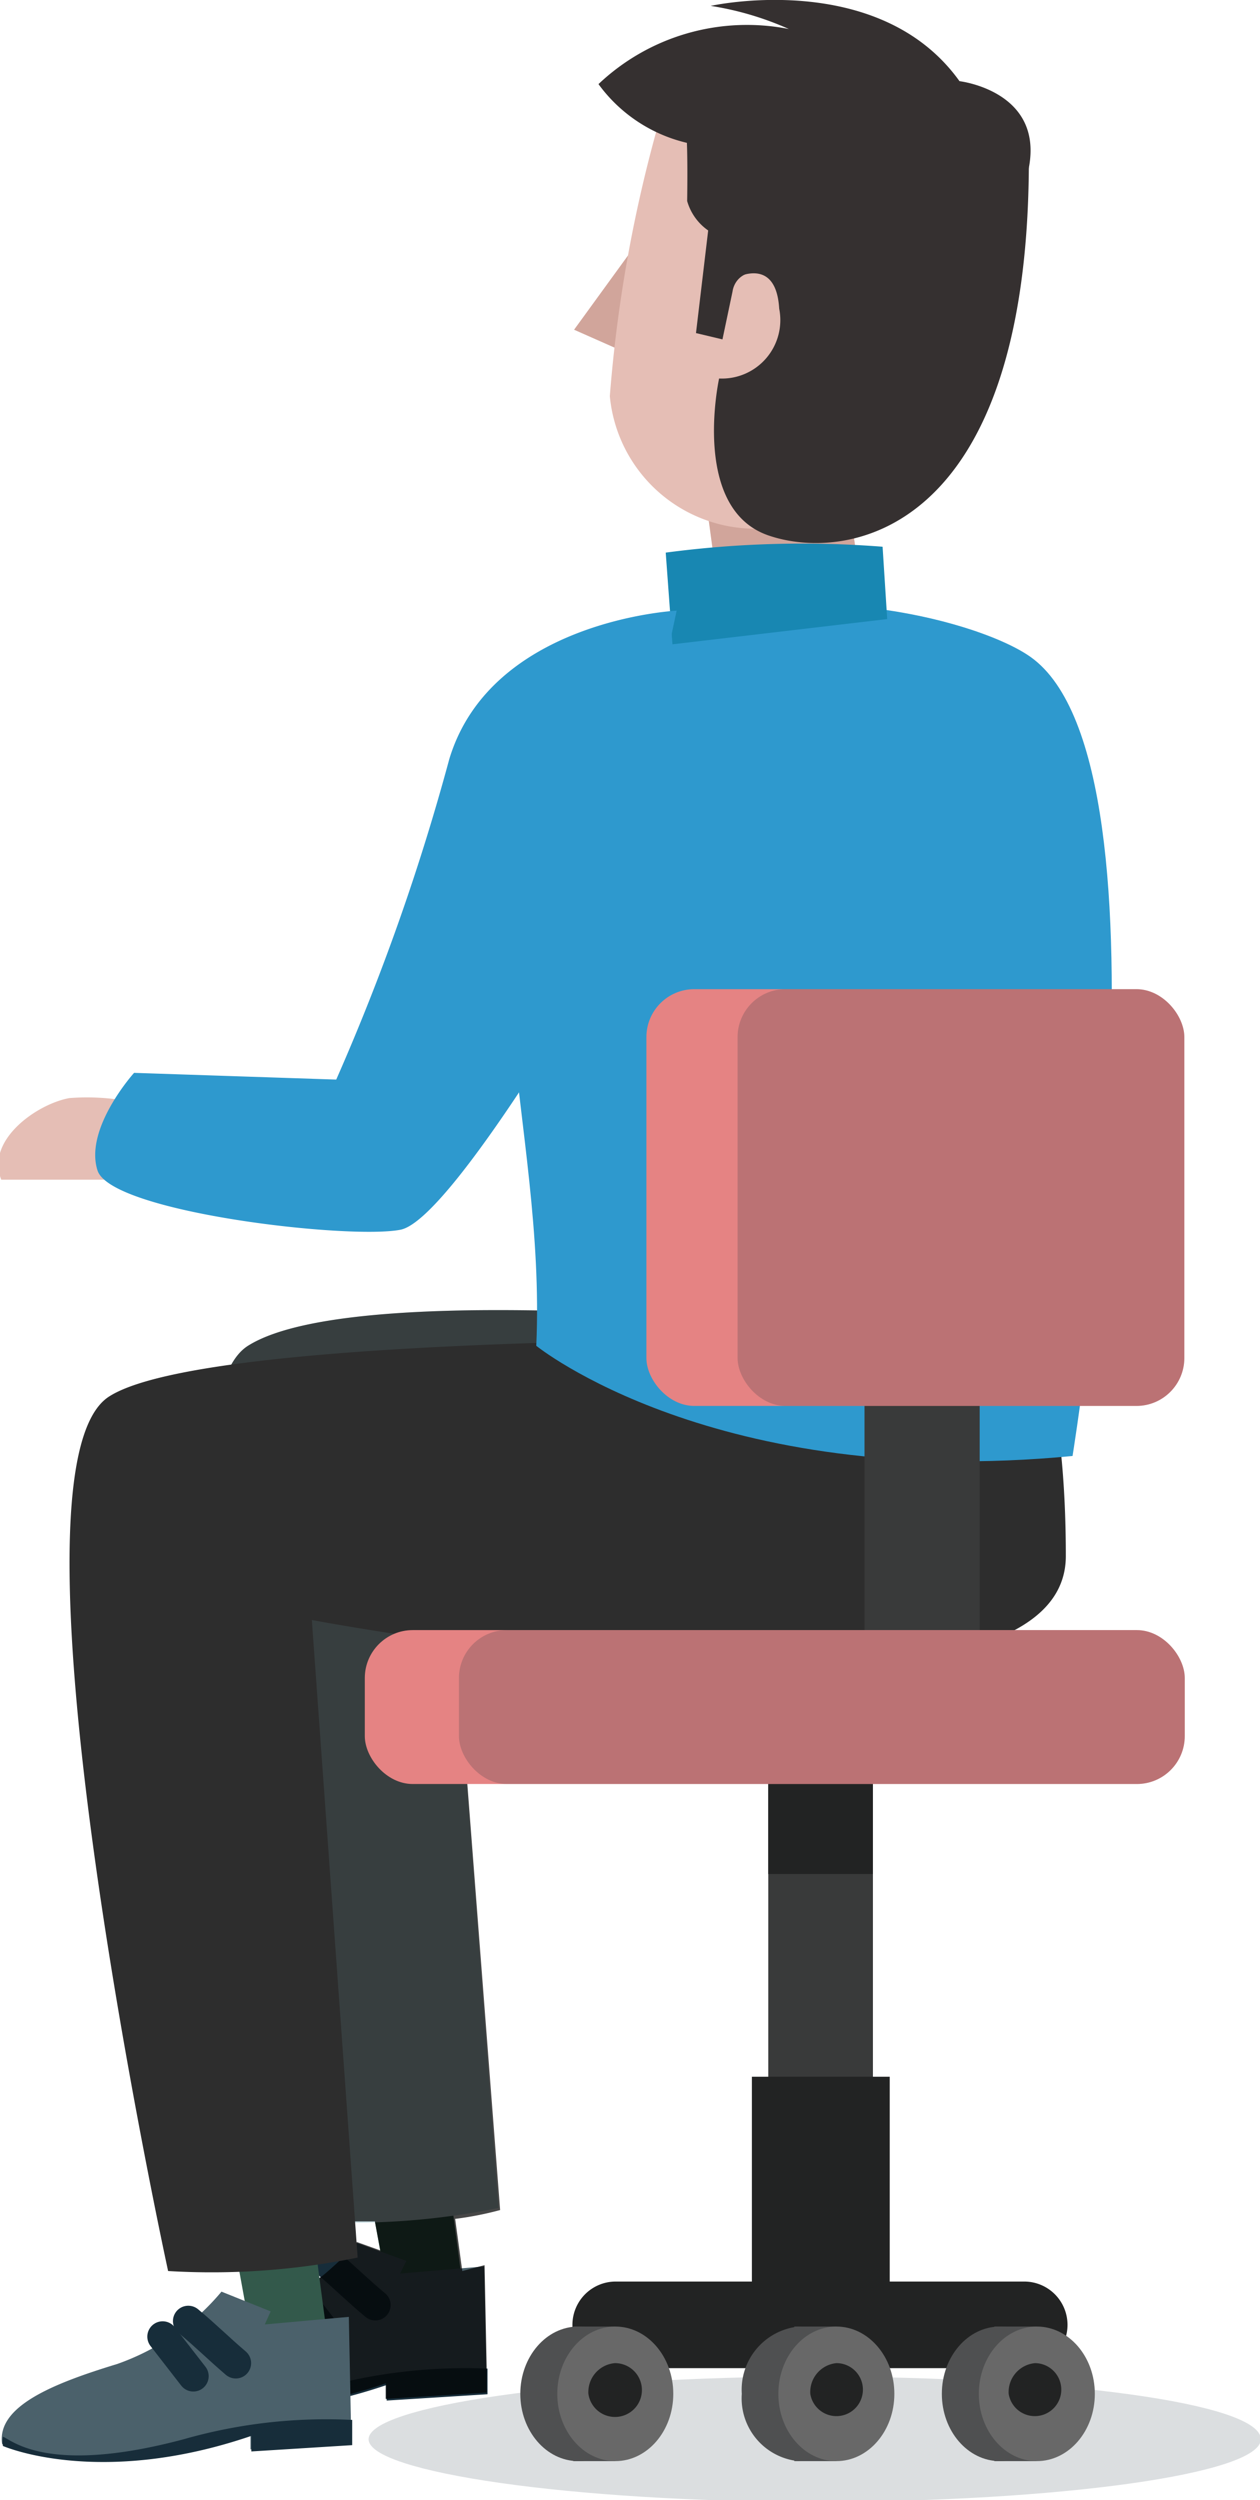 <svg xmlns="http://www.w3.org/2000/svg" viewBox="0 0 29.98 59.45"><defs><style>.cls-1{fill:#e5beb5;}.cls-2{fill:#b57f74;opacity:0.4;}.cls-3{fill:#33594b;}.cls-4{fill:#4b616b;}.cls-15,.cls-5{fill:#172d3a;}.cls-6{fill:#c7dde2;}.cls-7{fill:none;stroke:#172d3a;stroke-linecap:round;stroke-linejoin:round;stroke-width:0.73px;}.cls-8{opacity:0.72;}.cls-9{fill:#2d2d2d;}.cls-10{fill:#2e99ce;}.cls-11{fill:#0e2735;opacity:0.15;}.cls-12{fill:#393a3a;}.cls-13{fill:#222323;}.cls-14{fill:#e58383;}.cls-15{opacity:0.2;}.cls-16{fill:#4f5051;}.cls-17{fill:#686868;}.cls-18{fill:#353030;}.cls-19{fill:#1887b2;}</style></defs><title>Ativo 108</title><g id="Camada_2" data-name="Camada 2"><g id="Camada_1-2" data-name="Camada 1"><path class="cls-1" d="M3.65,26.33a5.41,5.41,0,0,0-2-.22c-.77.14-2,1-1.62,1.94v0H3.56Z"/><rect class="cls-1" x="16.98" y="11.68" width="3.37" height="2.93" transform="translate(-1.59 2.62) rotate(-7.7)"/><rect class="cls-2" x="16.98" y="11.68" width="3.37" height="2.93" transform="translate(-1.59 2.62) rotate(-7.7)"/><polygon class="cls-1" points="15.13 8.49 15.55 5.24 13.66 7.84 15.13 8.49"/><polygon class="cls-2" points="15.13 8.49 15.55 5.24 13.66 7.84 15.13 8.49"/><polygon class="cls-3" points="10.56 50.96 11.13 55.27 9.47 55.84 8.63 51.23 10.56 50.96"/><path class="cls-4" d="M8.49,53.33A5.55,5.55,0,0,1,6,55c-1.5.47-2.86,1.05-2.73,1.91,0,0,2.28,1,5.91-.24v.37l2.4-.15-.06-3-2,.17.15-.3Z"/><path class="cls-5" d="M7.6,56.79c-3.26.86-4.11,0-4.31-.07a.6.6,0,0,0,0,.23s2.28,1,5.91-.24v.37l2.4-.15v-.61A12.81,12.81,0,0,0,7.6,56.79Z"/><path class="cls-6" d="M21,31.72S8.64,30.27,5.9,32,7.35,52.82,7.35,52.82a17.37,17.37,0,0,0,4.51-.32L10.73,37.36s11.11,2.9,11.27-.81S21,31.72,21,31.72Z"/><path class="cls-7" d="M7.8,53.81c.4.34.73.67,1.13,1"/><path class="cls-7" d="M7.14,54.69c.27.33.47.6.73.93"/><path class="cls-8" d="M21,31.72S8.64,30.27,5.9,32,7.35,52.82,7.35,52.82s.68,0,1.57,0l.13.69-.56-.2a4.86,4.86,0,0,1-.57.59,4.9,4.9,0,0,1-.58.46A4.59,4.59,0,0,1,6,55c-1.5.47-2.86,1.05-2.73,1.91,0,0,2.28,1,5.91-.24v.37l2.4-.15v-.61h0l-.05-2.42L11,54l-.17-1.24a7.8,7.8,0,0,0,1.07-.21L10.73,37.36s11.11,2.9,11.27-.81S21,31.72,21,31.72Z"/><polygon class="cls-3" points="7.33 52.12 7.9 56.43 6.24 57 5.4 52.39 7.33 52.12"/><path class="cls-4" d="M5.27,54.49a5.69,5.69,0,0,1-2.48,1.72c-1.51.46-2.87,1-2.74,1.9,0,0,2.28,1,5.91-.24v.37l2.4-.15-.06-3-2,.18.14-.31Z"/><path class="cls-5" d="M4.37,58c-3.26.87-4.11,0-4.3-.06a.55.55,0,0,0,0,.22s2.28,1,5.91-.24v.37l2.4-.15v-.6A12.36,12.36,0,0,0,4.37,58Z"/><path class="cls-9" d="M24.69,31.89s-19.36-.46-22.1,1.32S4,54,4,54a17.37,17.37,0,0,0,4.51-.32L7.42,38.52S25.36,41.91,25.36,37C25.36,33.32,24.69,31.89,24.69,31.89Z"/><path class="cls-7" d="M4.48,55.19c.4.33.73.66,1.13,1"/><path class="cls-7" d="M3.87,55.56l.73.94"/><path class="cls-10" d="M12.76,32S17,35.44,25.52,34.62c0,0,2.66-16.41-1-19-1.65-1.17-8.83-2.74-11.27,1.74S13,26.68,12.76,32Z"/><path class="cls-11" d="M30,58c0,.82-4.75,1.49-10.6,1.49S8.77,58.78,8.77,58s4.75-1.49,10.61-1.49S30,57.14,30,58Z"/><rect class="cls-12" x="18.28" y="41.05" width="2.49" height="12.75"/><rect class="cls-13" x="17.89" y="49.38" width="3.28" height="6.25"/><path class="cls-13" d="M24.37,54.25H14.65a1,1,0,0,0,0,2.06h9.72a1,1,0,0,0,0-2.06Z"/><rect class="cls-13" x="18.28" y="41.05" width="2.49" height="3.51"/><rect class="cls-12" x="20.57" y="30.38" width="2.74" height="9.91"/><rect class="cls-14" x="8.68" y="38.76" width="19.51" height="3.66" rx="1.14"/><rect class="cls-14" x="15.38" y="23.52" width="12.8" height="9.91" rx="1.14"/><rect class="cls-15" x="10.92" y="38.76" width="17.27" height="3.66" rx="1.14"/><rect class="cls-15" x="17.55" y="23.52" width="10.63" height="9.91" rx="1.14"/><ellipse class="cls-16" cx="13.76" cy="56.92" rx="1.38" ry="1.6"/><rect class="cls-16" x="13.64" y="55.32" width="1" height="3.2"/><ellipse class="cls-17" cx="14.64" cy="56.92" rx="1.38" ry="1.6"/><path class="cls-13" d="M14,56.92a.64.64,0,1,0,.63-.73A.69.69,0,0,0,14,56.92Z"/><path class="cls-16" d="M17.65,56.92A1.5,1.5,0,0,0,19,58.52a1.62,1.62,0,0,0,0-3.2A1.51,1.51,0,0,0,17.65,56.92Z"/><rect class="cls-16" x="18.9" y="55.32" width="1" height="3.2"/><ellipse class="cls-17" cx="19.9" cy="56.92" rx="1.38" ry="1.6"/><path class="cls-13" d="M19.28,56.92a.63.63,0,1,0,.62-.73A.69.69,0,0,0,19.28,56.92Z"/><ellipse class="cls-16" cx="23.79" cy="56.92" rx="1.38" ry="1.6"/><rect class="cls-16" x="23.66" y="55.32" width="1" height="3.2"/><ellipse class="cls-17" cx="24.67" cy="56.92" rx="1.38" ry="1.6"/><path class="cls-13" d="M24,56.92a.63.63,0,1,0,.63-.73A.69.69,0,0,0,24,56.92Z"/><path class="cls-1" d="M20.36,2.71c2.43.87,2.17,2.42,2.17,2.42a12.94,12.94,0,0,1-.19,2.36c.27-.26-.88,3.74-1,3.91a4.78,4.78,0,0,1-3.48,1.17,3.48,3.48,0,0,1-3.35-3.15A33.42,33.42,0,0,1,15.65,3S16.33,1.27,20.36,2.71Z"/><path class="cls-18" d="M16.33,3.16c.64.09,1.67,0,2.31.07,0-.07-.05.47-.05.47a25.2,25.2,0,0,0-.46,2.77c-.65-.06-.7.46-.7.46l-.24,1.14-.63-.15.29-2.44a1.28,1.28,0,0,1-.5-.7S16.37,3.61,16.33,3.16Z"/><path class="cls-18" d="M21.61,4.3a.12.12,0,0,0-.1,0c-.26.19-1.15,1.11-3.77.24l-.26-1.06A3.63,3.63,0,0,1,14.24,2,5.14,5.14,0,0,1,18.77.69,7.31,7.31,0,0,0,16.91.14s4-.89,5.92,1.79c0,0,2,.23,1.65,2.06C24.21,5.35,21.61,4.3,21.61,4.3Z"/><path class="cls-18" d="M17.38,6.67s1.08-.68,1.16.67A1.39,1.39,0,0,1,17.11,9s-.68,3.09,1.17,3.73,6.14,0,6.2-8.75l-5.6-1.18Z"/><path class="cls-19" d="M16,15.32l-.16-2.18A24.65,24.65,0,0,1,21,13l.11,1.72Z"/><path class="cls-10" d="M16.1,14.52s-4.41.22-5.41,3.53A53.41,53.41,0,0,1,8,25.67l-4.81-.16S2,26.83,2.32,27.83s6,1.65,7.21,1.41,4.81-6.47,4.81-6.47Z"/></g></g></svg>
